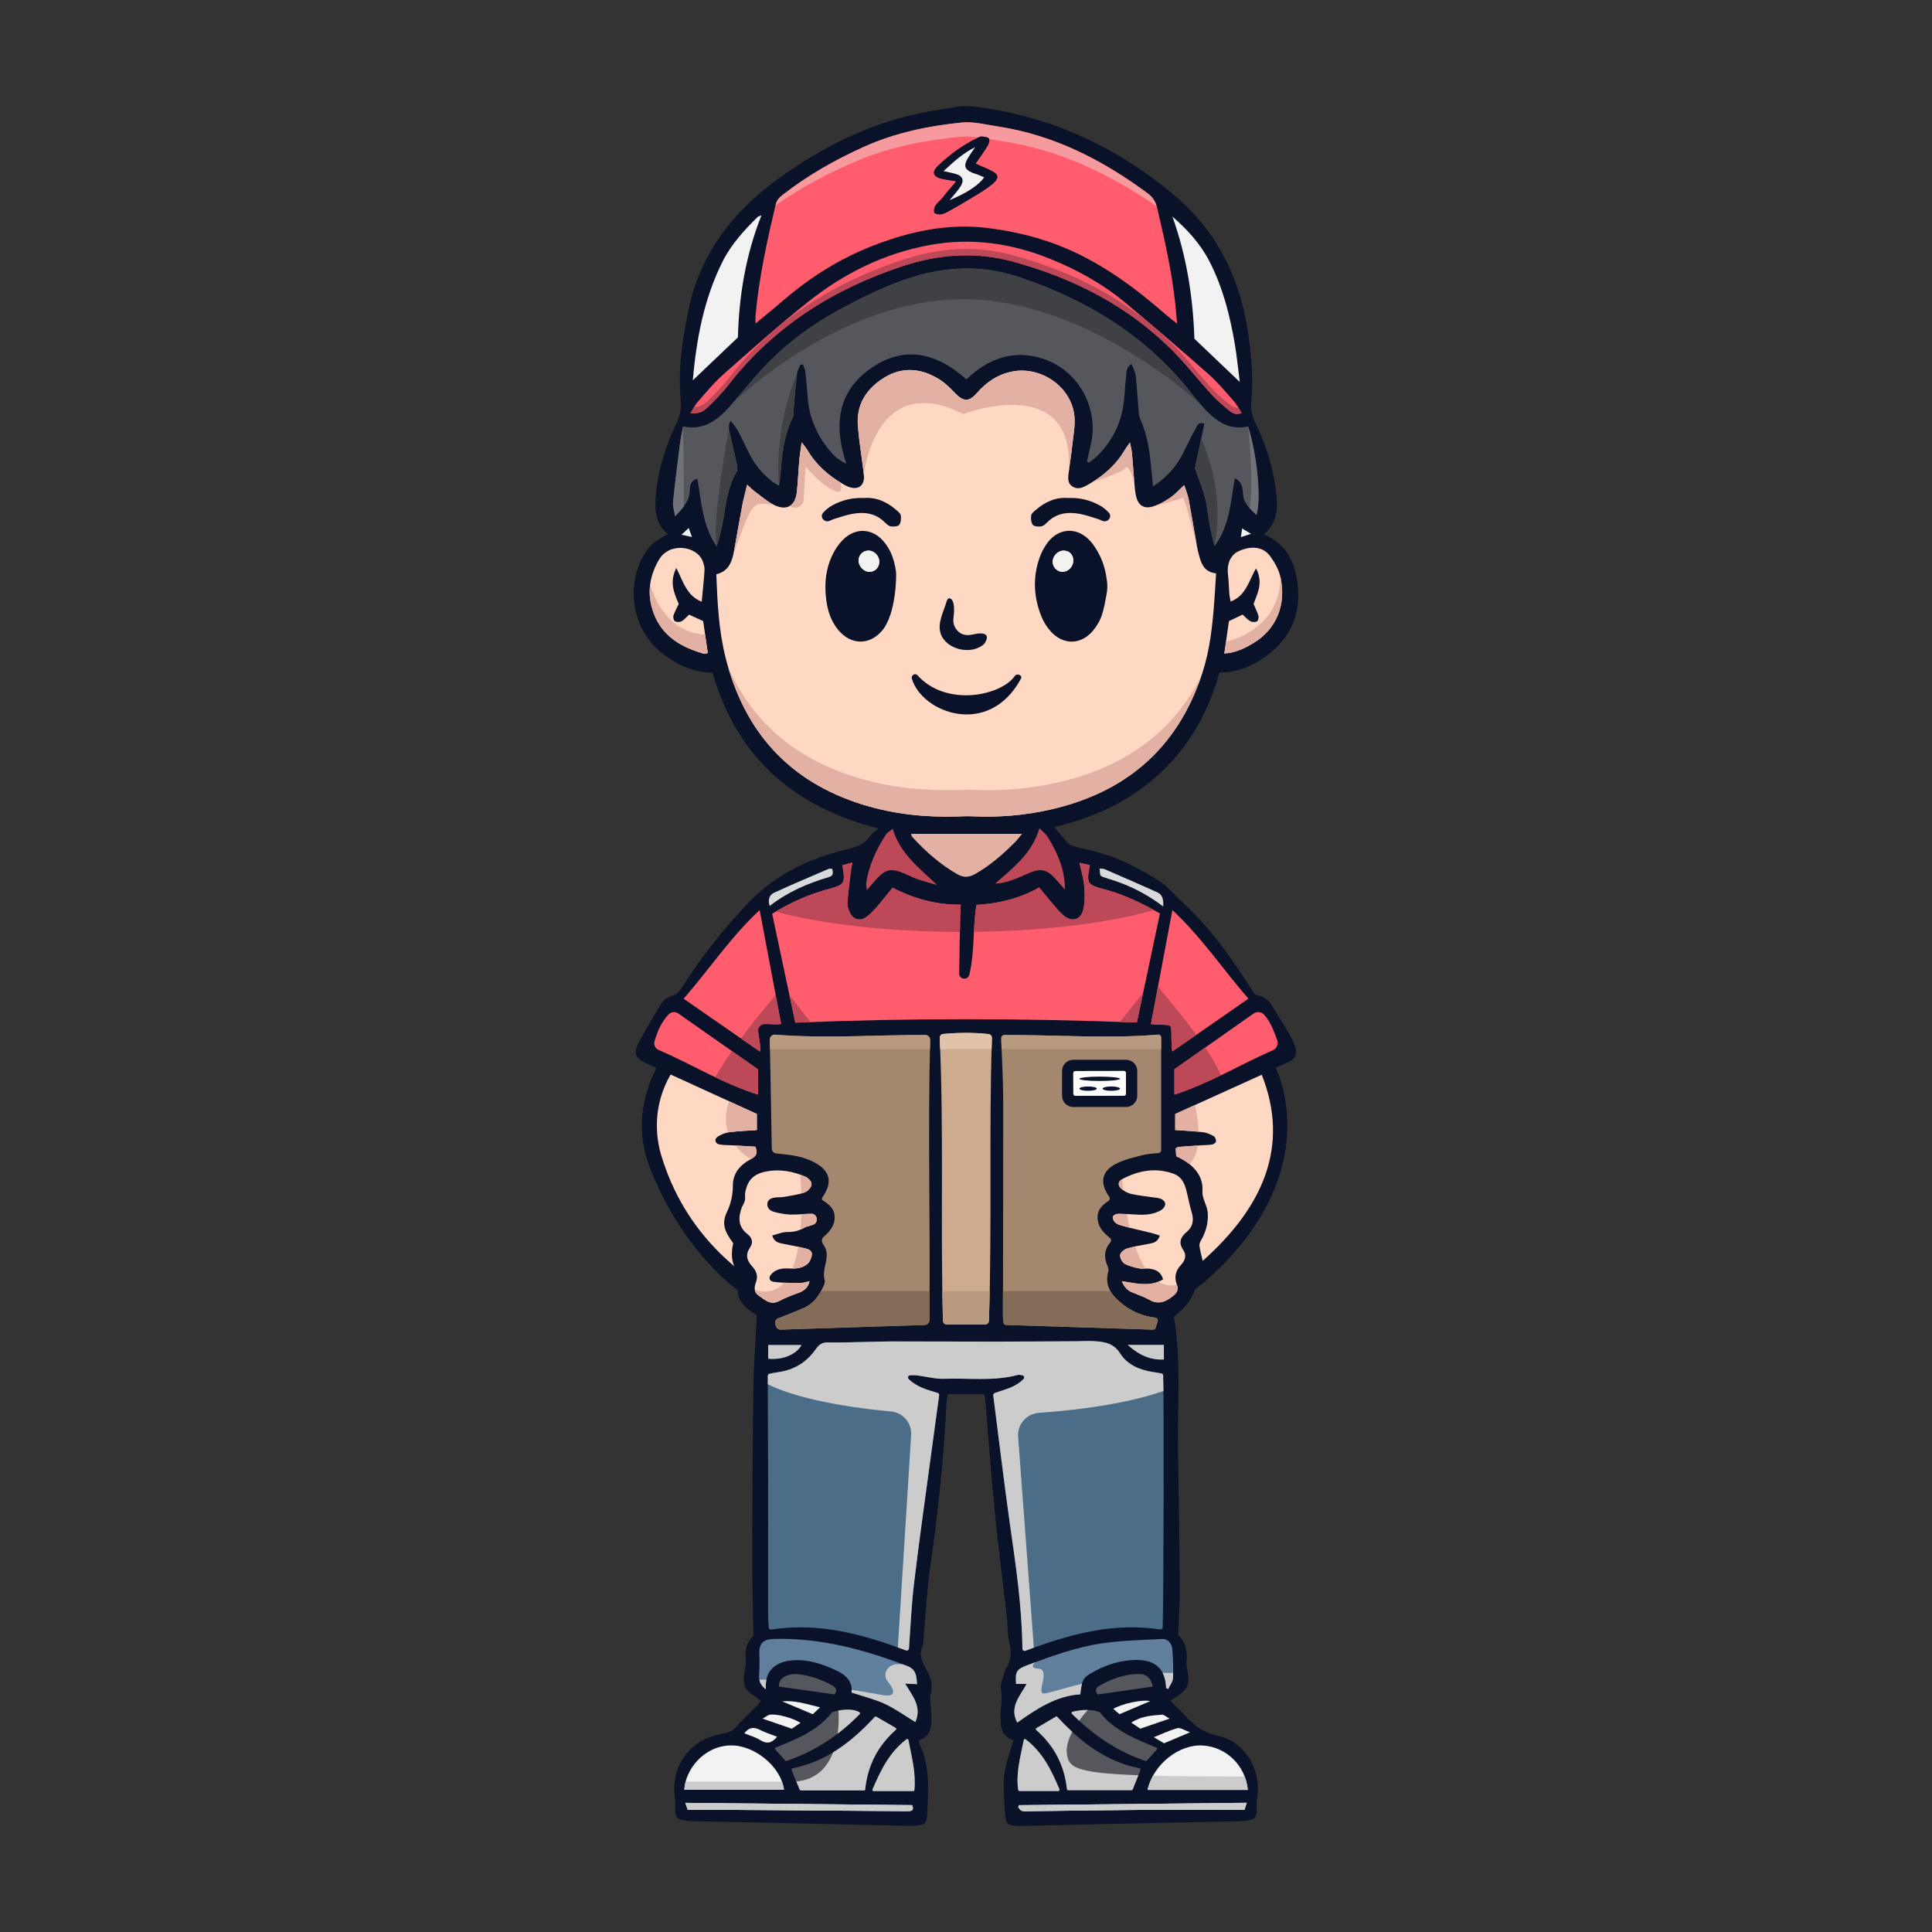 <?xml version="1.0" encoding="UTF-8"?><svg xmlns="http://www.w3.org/2000/svg" viewBox="0 0 1000 1000"><rect x="0" y="0" width="1000" height="1000" fill="#333333" stroke="none"/><g isolation="isolate"><g id="Layer_1"><g><path d="M667.15,534.94c-2.99-4.97-6.01-9.92-8.92-14.68-1.84-3.02-5-5-8.52-5.36h-.04c-.46-.61-.81-1.02-1.09-1.48-10.96-17.42-22.77-34.15-38.22-47.99-3.09-2.77-5.66-6.24-9.04-8.54-5.23-3.55-10.83-6.62-16.49-9.47-8.48-4.26-17.59-6.74-26.83-8.8-1.71-.38-3.7-.87-4.89-2-2.58-2.48-4.72-5.4-7.36-8.51,20.56-4.95,39.01-13.38,54.45-27.64,15.5-14.32,25.31-32.04,30.95-52.29,10.92-.21,20-4.63,27.78-11.44,9.97-8.72,14.05-20.16,12.83-33.24-1.09-11.73-5.5-21.69-17.5-26.94,6.15-5.19,7.16-11.88,6.53-18.97-1.19-13.53-4.98-26.4-10.96-38.53-1.78-3.61-2.51-7.32-2.18-10.95,1.19-12.78,.05-25.39-1.97-37.96-4.5-28.13-16.83-51.82-39.11-70.17-30.05-24.76-64.03-40.24-102.8-44.85-2.68-.32-5.47-.3-8.13,.1-7.18,1.09-14.36,2.24-21.44,3.8-25.76,5.67-48.81,17.38-70.12,32.59-23.98,17.12-41.47,38.88-47.65,68.5-3.27,15.7-5.61,31.4-4.05,47.53,.37,3.85-.44,7.75-2.23,11.5-5.84,12.2-9.86,24.97-10.81,38.56-.49,7.09,.26,13.8,6.3,18.75-6.99,3.92-8.51,5.14-11.03,8.79-11.23,16.26-7.76,40.34,7.78,52.61,7.67,6.06,16.26,10.15,26.44,10.33,12.54,43.7,41.89,69.38,85.7,80.61-1.1,1.46-2.9,2.1-3.69,3.36-2.96,4.73-7.47,6.27-12.56,7.49-19.35,4.64-36.58,12.7-50.81,27.53-12.91,13.48-24.29,27.92-34.27,43.56-1.38,2.17-2.7,3.98-4.72,4.5-2.16,.55-4.18,1.61-5.55,3.37-.38,.48-.72,.97-1.03,1.49-3.99,6.69-8.15,13.31-11.66,20.26-2.47,4.88-1,7.59,4.05,9.88,1.77,.81,3.53,1.63,5.16,2.38,0,.55,.05,.76-.01,.91-.45,.99-.96,1.95-1.4,2.94-7.02,15.89-7.93,31.92-1.6,48.05,15.87,40.48,40.62,59.72,45.34,63.23,.01,6.29,5.28,9.98,9.95,13.05-.63,12.77-1.57,24.88-1.75,37.01-.43,29.04-.59,58.1-.66,87.15-.03,13.77,.42,27.54,.65,41.8-3.41,2.96-4.64,7.3-3.98,12.33,.11,.89,.11,1.83-.05,2.71-2.52,13.9,.41,12.54,7.93,18.6-.66,.81-1.25,1.68-1.98,2.42-3.69,3.76-7.54,7.37-11.08,11.26-1.57,1.73-3.14,2.57-5.46,2.97-3.53,.63-7.16,1.49-10.37,3.05-11.76,5.72-17.69,17.93-15.59,31.15,.22,1.41,.06,2.88,.04,4.33-.05,5.28,.85,6.29,6.15,6.84,1.09,.12,2.17,.23,3.26,.25,10.89,.22,21.77,.4,32.65,.64,26.33,.58,52.66,1.18,78.98,1.75,1.45,.04,2.91-.06,4.35-.21,3.79-.41,4.87-1.22,5.06-4.99,.61-12.51,1.74-25.1-3.86-36.97-.28-.6-.19-1.37-.3-2.23,4.42-1.33,6.1-4.68,6.35-8.71,.2-3.23-.21-6.49-.36-9.74-.07-1.58-.63-3.32-.17-4.72,1.62-4.95,.28-9.21-2.14-13.5-2.11-3.76-3.95-7.66-1.88-12.21,.57-1.25,.41-2.85,.54-4.29,1.13-12.29,1.69-24.67,3.47-36.86,4.12-28.24,7.04-56.56,8.41-85.05,.07-1.38,.47-2.73,.69-3.93h18.99c.24,2.47,.49,4.62,.67,6.78,1.54,18.26,2.84,36.55,4.67,54.79,1.78,17.87,4.12,35.69,6.15,53.54,.56,4.87,.3,9.92,1.53,14.59,.94,3.61,.51,6.69-.58,9.9-.45,1.35-1.6,2.47-1.98,3.82-.89,3.09-2.46,6.41-1.97,9.34,.61,3.69,.28,7.05-.17,10.6-.27,2.13-.05,4.33,.05,6.5,.2,4.33,1.8,7.77,6.6,9.19-5.59,17.6-5.65,18.09-4.5,36.38,.48,7.49,.95,7.94,8.35,8.02,.18,0,.36-.01,.54-.01,18.7-.42,37.4-.85,56.1-1.25,18.51-.4,37.02-.77,55.53-1.17,1.81-.04,3.64-.13,5.43-.41,3.34-.54,4.32-1.68,4.48-5.06,.1-1.98-.26-4.02,.09-5.95,2.7-14.73-5.95-29.79-20.64-32.92-7.02-1.5-11.6-4.94-16.01-9.74-2.54-2.75-5.27-5.34-8.21-8.3,1.31-.87,2.02-1.35,2.74-1.81,6.42-4.04,7.46-6.48,6.09-14.06-.26-1.42-.59-2.9-.44-4.31,.58-5.53-.49-10.46-4.34-13.77,.33-8.64,.93-16.62,.87-24.59-.18-24.15-.64-48.3-.95-72.45-.29-22.66,1.66-45.37-2.09-67.77q8.87-7.08,10.88-14.15c4.16-2.98,49.63-37.68,47.73-87.41-.34-9.02-1.91-19.1-6.04-27.29,2.03-.89,3.85-1.66,5.66-2.48,5.46-2.47,6.18-5.12,3.41-11.24-.62-1.38-1.34-2.72-2.12-4.02ZM352.72,276.76c1.7-1.55,2.57-2.34,3.76-3.42,.54,1.5,.98,2.73,1.64,4.59-1.8-.39-3.05-.66-5.4-1.17Zm289.57,1.25c.25-1.76,.41-2.81,.65-4.45,1.45,.88,2.56,1.54,4.57,2.75-2.19,.71-3.49,1.14-5.22,1.7Z" fill="#091228"/><path d="M629.45,296.77c-.34,5.23-.61,10.26-.99,15.27-.93,12.13-2.23,24.2-5.99,35.87-12.61,39.13-39.54,62.35-79.3,71.24-13.18,2.95-26.54,4-40.03,3.37-2.54-.11-5.08,.01-7.62,.09-16.45,.52-32.66-1.17-48.42-5.98-38.43-11.74-61.88-37.69-71.58-76.37-3.51-13.97-4.18-28.31-4.76-43.03,6.62-1.52,8.23-6.84,9.27-12.5,1.41-7.68,2.69-15.37,4.14-23.03,.64-3.36,1.55-6.66,2.54-10.83,1.73,1.56,2.8,2.69,4.04,3.59,3.35,2.44,6.52,5.33,10.22,7.05,6.39,2.96,10.69,.26,11.46-6.74,.59-5.41,.78-10.87,1.26-16.29,.25-2.88,.73-5.74,1.24-9.56,1.32,1.78,2.23,2.8,2.91,3.95,4.44,7.56,10.75,13.17,18.25,17.53,.94,.55,1.89,1.1,2.9,1.5,5.22,2.06,8.75-.56,8.13-6.16-.66-5.95-1.57-11.87-2.33-17.81-.28-2.15-.41-4.33-.66-6.49-1.31-11.68,4.09-20.1,13.5-25.95,9.57-5.95,19.47-4.88,28.78,1,3.02,1.91,5.61,4.58,8.12,7.17,4.07,4.21,7.04,4.4,10.87,0,5.05-5.8,11-9.91,18.67-11.39,14.66-2.82,30.2,7.78,31.98,22.57,.64,5.3-.57,10.84-1.12,16.25-.43,4.33-1.19,8.62-1.72,12.94-.35,2.88-.99,6.01,2.06,7.89,2.68,1.65,5.29,.41,7.7-.95,7.89-4.42,14.57-10.16,19.21-18.06,.62-1.05,1.39-2.02,2.67-3.88,.48,2.45,.91,3.97,1.05,5.51,.48,5.43,.84,10.86,1.31,16.29,.17,1.99,.36,3.99,.8,5.93,1.04,4.57,3.84,6.7,8.34,5.5,3.23-.85,6.32-2.64,9.14-4.51,2.53-1.68,4.6-4.04,7.47-6.65,.85,2.68,1.82,4.93,2.27,7.28,1.54,8.2,2.89,16.44,4.36,24.65,.32,1.78,.8,3.54,1.28,5.29,1.16,4.23,3.03,7.85,8.58,8.45Z" fill="#ffd8c3"/><path d="M545.48,405.44c-13.77,2.95-27.72,4-41.81,3.37-2.65-.11-5.31,.01-7.96,.09-17.18,.52-34.11-1.17-50.57-5.98-33.16-9.7-55.64-29.11-68.16-57.38,10.47,35.76,33.48,59.88,70.13,71.08,15.76,4.81,31.97,6.5,48.42,5.98,2.54-.08,5.08-.2,7.62-.09,13.49,.63,26.85-.42,40.03-3.37,39.12-8.75,65.81-31.38,78.67-69.37-14.91,29.8-40.69,48.03-76.37,55.67Z" fill="#e3b1a3"/><path d="M600.48,843.42c-24.29-3.78-46.9,2.49-69.76,11.02-.74,.28-1.52-.26-1.53-1.05-.22-22.27-3.52-43.7-6.55-65.17-3.08-21.81-5.68-43.68-8.53-65.93-.07-.51,.21-1.01,.69-1.2,4.68-1.86,10.39-2.7,14.96-7.31,.65-.65,.31-1.77-.59-1.94-1.02-.19-1.82-.33-2.53-.14-12.52,3.33-25.31,1.49-37.96,1.95-4.64,.17-9.33-1.2-14.01-1.75-1.07-.13-2.17-.1-3.58-.07-1.01,.02-1.5,1.25-.78,1.95,4.59,4.45,10,5.59,15,7.18,.53,.17,.85,.7,.78,1.24-1.46,10.7-2.91,21.13-4.31,31.56-2.94,21.94-6.08,43.86-8.7,65.84-1.31,10.99-1.78,22.08-2.62,33.63-.05,.75-.82,1.25-1.53,.99-22.16-8.18-44.89-14.66-69.72-10.76-.66,.1-1.27-.37-1.31-1.04-.16-2.53-.36-4.65-.36-6.77,0-21.97,.06-43.94,.04-65.91-.01-16.88-.12-33.77-.18-50.65,0-2.24,0-4.48,0-6.96,0-.55,.39-1.02,.93-1.13,1.65-.32,3.13-.62,4.63-.83,7.98-1.12,14.36-4.99,19-11.51,1.7-2.38,3.27-3.94,6.49-3.87,6.69,.15,13.39-.13,20.08-.25,4.35-.08,8.69-.25,13.04-.25,17.95,.01,35.91,.11,53.86,.1,13.96,0,27.92-.13,41.88-.2,2.91-.02,5.82-.23,8.71-.05,5.36,.34,10.23,.81,13.78,6.4,3.69,5.82,10.14,8.59,17.08,9.59,1.45,.21,2.88,.49,4.24,.74,.52,.1,.91,.53,.93,1.06,.45,11.3,.28,116.84-.26,130.38-.03,.68-.64,1.18-1.31,1.07Z" fill="#4b6d88"/><path d="M562.6,238.83c.6-2.6,1.15-5.2,1.8-7.79,4.85-19.23-5.89-39.25-24.49-45.32-12.95-4.23-24.69-1.49-35.29,6.79-1.42,1.11-2.73,2.37-4.43,3.86-15.01-13.51-31.81-17.97-49.31-5.83-17.26,11.97-19.61,29.36-12.8,49.45-4.37-1.94-6.59-4.29-8.64-6.75-6.68-8.04-10.66-17.21-11.4-27.72-.31-4.34-.69-8.69-1.18-13.01-.14-1.28-.77-2.5-1.18-3.74-.45-.04-.9-.07-1.35-.11-.61,1.55-1.59,3.06-1.78,4.65-.72,6.11-1.19,12.25-1.74,18.38-.13,1.42,.19,3.05-.41,4.23-4.85,9.68-5.63,20.18-6.55,30.68-.12,1.39-.38,2.77-.67,4.77-1.63-1-2.89-1.59-3.93-2.44-4.98-4.08-8.98-8.96-11.77-14.79-1.8-3.76-3.59-7.54-5.57-11.21-.89-1.65-2.2-3.07-3.67-5.07-1.66,2.47-.83,4.3-.52,5.87,1.08,5.51,2.47,10.95,3.62,16.45,.27,1.3,.55,3.02-.05,4.02-4.55,7.55-5.44,16.06-6.88,24.46-.81,4.75-1.9,9.46-3.45,14.17-7.33-10.56-7.9-22.82-9.98-34.95-3.51,.66-3.88,3.64-3.95,6.07-.17,5.44-3.38,8.88-7.61,13.31-.47-3.09-1.27-5.31-1.05-7.43,1.07-10.27,2.37-20.52,3.67-30.77,.34-2.67,.97-5.29,1.54-8.38,11.57,2.45,18.77-4.08,25.39-11.73,4.63-5.35,9.11-10.84,13.83-16.11,11.87-13.25,25.8-23.91,41.41-32.39,12.45-6.76,25.13-13.05,38.73-17.21,18.02-5.51,36.24-5.89,54.11,.05,36.06,12,67.41,31.2,90.88,61.84,1.1,1.44,2.3,2.81,3.49,4.18,6.55,7.47,13.65,13.83,24.59,11.4,4.73,15.14,6.9,37.46,4.33,45.84-3.17-3.15-6.44-5.62-6.9-10.42-.3-3.07-.26-6.6-4.3-8.65-2.17,12.2-2.57,24.62-10.55,35.25-.81-3.57-1.72-7.11-2.39-10.71-.9-4.81-1.28-9.75-2.51-14.47-1.31-5.04-3.35-9.89-5.21-15.23,1.54-7.22,3.24-15.14,4.93-23.06-2.94-.93-3.65,.86-4.34,2.14-2.09,3.82-4.07,7.7-5.92,11.64-2.75,5.84-6.49,10.91-11.41,15.08-1.33,1.13-2.82,2.08-4.94,3.63-.44-4.44-.81-7.99-1.15-11.55-.75-7.98-2.1-15.8-5.44-23.21-.78-1.72-.81-3.81-.98-5.75-.5-5.59-.76-11.21-1.4-16.79-.23-1.98-1.29-3.87-2.09-6.13-3.09,1.98-2.62,4.58-2.89,6.76-.57,4.68-.68,9.42-1.31,14.09-1.43,10.63-6.23,19.62-13.86,27.1-1.23,1.2-2.71,2.14-4.07,3.2-.33-.22-.66-.44-.99-.66Z" fill="#55575c"/><path d="M600.38,472.84c-4.01,18.94-7.92,37.37-11.95,56.42-58.76-2.24-117.65-2.37-176.79,.07-4-18.83-7.95-37.4-11.97-56.34,8.45-5.33,17.61-9.49,27.39-12.33,.35-.1,.71-.15,1.06-.25,9.29-2.59,9.55-2.99,7.87-12.59,1.51-.39,3.04-.79,5.21-1.36-.31,1.73-.6,3.02-.76,4.34-.66,5.37-1.42,10.74-1.83,16.13-.13,1.72,.46,3.63,1.18,5.24,1.66,3.73,5.14,4.85,8.5,2.54,2.2-1.51,4.03-3.62,5.82-5.65,2.63-2.98,5.06-6.13,7.9-9.6,11,5.73,22.58,8.9,35.28,8.81-.1,1.79-.22,3.17-.25,4.54-.22,10.33-.46,20.67-.58,31.01,0,.02,0,.05,0,.07-.03,3.11,4.48,3.69,5.23,.67,2.92-11.83,1.7-24.07,3.74-36.18,11.4-.66,22.22-3.28,32.45-9.01,2.52,3.05,4.76,5.86,7.11,8.58,1.77,2.06,3.49,4.23,5.56,5.95,4.38,3.63,9.06,2.2,10.24-3.41,.8-3.82,.76-7.92,.42-11.84-.34-3.89-1.54-7.71-2.48-12.07,2.08,.47,3.74,.85,5.39,1.22-1.82,9.54-1.55,10.08,7.78,12.58,10.07,2.7,19.33,7.15,28.49,12.46Z" fill="#ff5c6d"/><path d="M609.26,167.55c-2.59-2.08-4.15-3.24-5.6-4.51-15.64-13.68-32.15-25.99-51.41-34.28-12.95-5.57-26.36-8.85-40.33-10.66-20.77-2.68-40.38,1.5-59.5,8.85-17.08,6.56-32.46,16.12-46.37,28.02-4.67,3.99-9.42,7.87-15,12.51,0-2.04-.09-3.16,.01-4.26,1.79-19.39,5.89-38.35,10.42-57.24,.57-2.38,1.91-3.78,3.64-5.13,13.1-10.2,27.4-18.31,42.56-25.07,15.95-7.12,32.8-10.59,49.96-12.34,6.15-.63,12.59,1.07,18.84,2.02,29.07,4.43,54.34,17.42,77.69,34.72,2.81,2.08,4.13,4.64,4.92,8.03,3.75,16.08,7.41,32.17,9.19,48.62,.34,3.15,.58,6.31,.98,10.71Zm-104.35-82.83c2.31-3.36,4.45-6.23,6.29-9.29,.64-1.06,1.19-3.08,.65-3.72-.71-.85-2.51-.91-3.87-1.05-.64-.07-1.36,.43-2.01,.74-7.75,3.73-14.59,8.78-20.73,14.74-3.05,2.96-2.11,5.41,2.18,6.38,2.21,.5,4.46,.79,7.6,1.33-2.58,3.07-4.78,5.41-6.65,7.98-1.88,2.59-5.63,4.25-4.76,8.39,2.82,1.57,5.22,.31,7.37-.87,5.39-2.96,10.67-6.14,15.92-9.36,2.46-1.51,4.88-3.16,7.08-5.03,3.21-2.75,2.94-4.69-.77-6.53-2.54-1.27-5.19-2.32-8.3-3.7Z" fill="#ff5c6d"/><path d="M444,83.13c16.96-7.12,34.87-10.59,53.12-12.34,3.07-.29,6.22-.07,9.37,.35,.5-.26,1.02-.52,1.49-.48,1.36,.14,3.16,.2,3.87,1.05,.06,.07,.1,.17,.14,.27,1.73,.29,3.45,.59,5.17,.83,30.48,4.37,57.02,17.07,81.55,34-.82-2.71-2.13-4.84-4.54-6.63-23.35-17.3-48.61-30.29-77.69-34.72-6.26-.95-12.69-2.65-18.84-2.02-17.16,1.75-34.01,5.22-49.96,12.34-15.16,6.76-29.45,14.88-42.56,25.07-1.73,1.35-3.07,2.74-3.64,5.13-.03,.11-.05,.23-.08,.34,13.21-9.32,27.49-16.87,42.6-23.21Z" fill="#f69a9e"/><path d="M401.21,535.53c26.4,2.1,52.18,.09,77.71,.16,1.43,0,2.57,1.19,2.53,2.62-1.24,47.69,.11,94.92-.36,142.14,0,.9,0,1.8,0,2.79,0,1.38-1.09,2.51-2.47,2.56-24.97,.81-49.59,1.61-74.48,2.42-1.11,.04-2.12-.66-2.49-1.71-.11-.32-.22-.64-.33-.95-.45-1.29,.2-2.71,1.47-3.21,4.67-1.84,9.15-3.52,13.49-5.48,4.3-1.94,7.18-5.49,9.21-9.68,.7-1.44,1.75-3.3,1.37-4.59-1.59-5.31,2.08-10.25,.77-15.38-.32-1.27-1.06-2.43-1.85-3.7-.65-1.05-.46-2.41,.45-3.24,2.62-2.38,5.31-5,5.75-9.11,.56-5.16-2.82-7.88-6.57-10.12,.08-.58,.01-.99,.19-1.23,5.56-7.78,4.21-13.79-4.18-18.23-5.07-2.68-10.61-3.65-16.23-4.22-1.1-.11-2.21-.22-3.39-.33-1.29-.12-2.29-1.19-2.32-2.49-.34-18.8-.68-37.43-1.02-56.45-.03-1.51,1.25-2.7,2.76-2.58Z" fill="#a3876f"/><path d="M573.92,619.15c.09,.12,.17,.25,.26,.39,.44,.7,.24,1.63-.46,2.08-3.46,2.24-6.17,4.99-5.53,9.85,.56,4.22,3.31,6.81,6.38,9.37,.65,.54,.72,1.5,.17,2.14-3.16,3.72-3.51,7.82-1.45,12.36,.35,.77,.63,1.81,.41,2.57-2.34,8.1,2.29,13.25,7.88,17.53,4.65,3.57,10.05,5.79,16.41,6.56,.93,.11,1.52,1.06,1.24,1.95-.36,1.13-.69,2.2-1.02,3.23-.2,.64-.81,1.07-1.49,1.05-25.37-.81-50.45-1.63-75.92-2.44-.76-.02-1.38-.61-1.45-1.36-.12-1.18-.24-2.32-.23-3.46,.05-37.22,.19-74.45,.14-111.68-.02-9.97-.64-19.95-.97-29.92-.03-.67-.02-1.35-.02-2.15s.68-1.5,1.51-1.51c26.69-.12,53.19,2,79.61-.19,.88-.07,1.63,.61,1.63,1.49v58.31c0,.78-.59,1.42-1.37,1.5-3.05,.3-5.71,.42-8.23,1.07-4.7,1.22-9.6,2.3-13.85,4.51-7.4,3.84-8.4,9.74-3.64,16.74Z" fill="#a3876f"/><path d="M488.17,535.18c7.79-.73,15.66-.8,23.5,.04,1.03,.11,1.79,1.01,1.76,2.04-1.64,48.89,.1,97.51-1.56,146.38-.04,1.07-.92,1.92-1.99,1.92h-19.82c-1.08,0-1.96-.86-1.99-1.93-1.36-48.67,.54-97.26-1.68-146.39-.05-1.05,.73-1.97,1.78-2.07Z" fill="#ceab8f"/><path d="M622.36,616.57c.65-7.37-4.17-13.95-13.54-18.09-.08-1.28-.17-2.68-.26-4.1,.66-.34,1.11-.74,1.59-.78,3.97-.31,7.94-.56,11.92-.83,1.81-.12,3.64-.08,5.41-.4,.74-.13,1.87-.96,1.91-1.53,.05-.91-.4-2.33-1.1-2.72-1.7-.96-3.61-1.83-5.52-2.07-4.64-.57-9.33-.77-14.48-1.15v-8.31c16.02-7.26,28.53-12.93,44.79-20.31,14.73,37.13,.49,68.72-30.57,96.35-.61-2.68-1.3-5.17-1.67-7.71-.14-.93,.31-2.08,.82-2.93,3.05-5.11,4.2-11.43,3.19-15.96-.67-2.99-2.74-6.41-2.47-9.46Z" fill="#ffd8c3"/><path d="M347.09,556.16c16.71,7.57,28.48,13.08,44.66,20.41v8.37c-4.97,.35-9.64,.49-14.25,1.09-2.08,.27-4.21,1.16-6,2.29-1.94,1.23-1.48,3.5,.74,4,1.92,.43,3.96,.34,5.95,.46,4.31,.26,8.62,.5,12.75,.74,1.49,3.46,.41,5.01-2.33,6.48-6.28,3.36-9.28,7.82-9.28,13.67,0,4.66-.99,9.3-3,13.51-2.8,5.88-1.69,9.69,3.17,16.3-.6,2.81-1.38,7.51,.55,11.98-1.82-1.58-5.93-5.34-7.3-6.7-14.49-14.32-24.65-31.32-30.5-50.77-2.97-9.88-4.41-25.75,4.84-41.81Z" fill="#ffd8c3"/><path d="M357.41,213.96c1.28-2.1,2.14-4.11,3.5-5.66,4.31-4.9,8.44-10.05,13.31-14.35,14.41-12.74,28.79-25.57,43.83-37.54,18.54-14.75,39.3-25.18,62.91-29.54,21.59-3.99,42.28-1.04,62.38,7.01,14.22,5.7,27.55,13.15,39.35,22.98,14.5,12.09,28.8,24.41,42.95,36.9,4.73,4.18,8.8,9.14,13.01,13.89,1.53,1.72,2.57,3.88,4.01,6.12-2.72,1.25-4.73,.07-6.24-1.14-3.38-2.7-6.68-5.57-9.6-8.76-6.24-6.83-11.93-14.18-18.36-20.82-23.38-24.12-52.22-38.94-84.24-47.68-18.82-5.13-37.8-3.9-56.35,2.15-36.23,11.83-67.28,31.33-90.92,61.78-3.21,4.13-6.91,7.94-10.72,11.54-3.03,2.87-4.4,3.05-8.84,3.11Z" fill="#ff5c6d"/><path d="M636.42,209.35c-3.38-2.7-6.68-5.57-9.6-8.76-6.24-6.83-11.93-14.18-18.36-20.82-23.38-24.12-52.22-38.94-84.24-47.68-18.82-5.13-37.8-3.9-56.34,2.15-36.23,11.83-67.28,31.33-90.92,61.78-3.21,4.13-6.91,7.94-10.72,11.54-2.55,2.41-3.93,2.92-6.93,3.06-.61,1.05-1.19,2.17-1.9,3.34,4.43-.06,5.8-.25,8.84-3.11,3.81-3.6,7.51-7.4,10.72-11.54,23.64-30.44,54.68-49.95,90.92-61.78,18.54-6.05,37.53-7.29,56.34-2.15,32.02,8.74,60.87,23.55,84.24,47.68,6.43,6.64,12.12,13.99,18.36,20.82,2.91,3.19,6.22,6.06,9.6,8.76,1.52,1.22,3.52,2.39,6.24,1.14-.62-.96-1.16-1.89-1.7-2.79-1.88,.23-3.36-.69-4.54-1.64Z" fill="#bd4857"/><path d="M392.39,533.74c.36,3.46,1.47,7.32,.97,10.58-13.29-9.21-26.16-18.13-39.52-27.39,13.08-14.93,24.25-31.84,39.36-45.88,3.76,19.95,7.4,39.27,11.11,58.94-2.06,.45-5.55,.03-8.61,.03-2,0-3.52,1.74-3.32,3.72Z" fill="#ff5c6d"/><path d="M606.84,471.04c15.17,14.19,26.32,30.92,39.33,45.88-13.37,9.28-26.23,18.21-39.41,27.35-.67-3.99-.24-8.49-.61-12.18-.08-.78-.67-1.4-1.45-1.49-2.91-.33-6.24-.01-8.98-.58,3.68-19.54,7.33-38.93,11.11-58.99Z" fill="#ff5c6d"/><path d="M419,663.15c-.76,3.58-3,5.07-5.82,6.09-3.35,1.21-6.7,2.48-9.85,4.15-4.57,2.43-7.4-.59-10.54-2.72-2.83-1.92-2.41-4.55-1.42-7.29,1.12-3.11-.01-5.72-2.1-7.98-2.8-3.04-3.52-6.11-1.01-9.77,1.69-2.46,1.03-5-1.26-6.77-5.09-3.93-4.98-8.72-2.96-14.14,2.6-4.38,1.25-4.84,1.66-7.31,1.1-6.5,4.37-9.81,10.95-11.07,7.04-1.35,13.75-.06,20.18,2.68,.91,.39,1.68,1.11,2.42,1.91,1.01,1.08,1.05,2.73,.12,3.88-.83,1.02-1.68,1.96-2.74,2.34-3.54,1.27-7.37,1.73-11.1,2.41-1.42,.26-2.91,.06-4.34,.28-1.83,.28-3.72,.85-3.99,3.04-.29,2.39,1.38,3.81,3.36,4.35,2.77,.76,5.66,1.32,8.52,1.43,3.61,.13,7.23-.41,10.85-.42,.01,0,.03,0,.04,0,3.09,.01,3.88,4.41,1.03,5.62-1.57,.67-3.34,.86-4.45,1.49-2.51,1.42-5.25,2.36-8.13,2.3-3.28-.06-5.64,.93-8.74,1.88,1.09,3.39,3.38,3.81,5.71,4.26,3.74,.72,7.48,1.42,11.18,2.32,1.74,.42,3.89,1.13,3.66,3.35-.17,1.64-1.02,3.57-2.22,4.66-2.71,2.44-6.26,2.62-9.77,2.45-3.17-.15-6.18,.21-8.62,2.51-1.98,1.86-1.78,4,.86,4.38,4.59,.67,9.31,.54,13.98,.58,1.38,.01,2.76-.52,4.52-.88Z" fill="#ffd8c3"/><path d="M580.64,663.12c7.42,1.14,14.52,3.19,21.38-.94-1.13-3.92-3.83-5.1-7-5.5-1.79-.22-3.68,.21-5.42-.16-2.61-.55-5.34-1.17-7.58-2.49-1.27-.75-2.45-3.1-2.23-4.52,.2-1.29,2.15-2.86,3.63-3.31,3.62-1.11,7.41-1.67,11.15-2.4,2.31-.45,4.67-.77,5.76-4.27-1.6-.5-3-1.01-4.44-1.37-5.09-1.26-10.23-2.34-15.28-3.77-2.19-.62-4.56-1.56-4.67-4.64,1.41-1.97,3.38-1.42,5.37-1.41,5.58,.02,11.23,1.27,16.72-.65,1.33-.47,2.76-1.04,3.78-1.97,2.02-1.83,1.65-4.08-.89-5.17-1.44-.62-3.15-.64-4.74-.88-3.57-.55-7.19-.9-10.71-1.69-1.7-.38-3.4-1.34-4.79-2.43-2.23-1.76-2.22-3.98,.22-5.27,8.49-4.48,17.41-6.13,26.72-2.68,3.76,1.39,5.42,4.67,6.37,8.3,1,3.81,1.64,7.73,2.8,11.49,1.27,4.09,.71,7.53-2.62,10.31-3.25,2.71-4.27,5.57-1.66,9.42,1.76,2.59,.92,5.3-1.12,7.46-2.92,3.09-3.78,6.5-2.2,10.48,.97,2.44-.1,4.17-1.95,5.67-3.73,3.04-7.54,4.78-12.34,2.05-2.82-1.6-5.97-2.62-8.97-3.89-2.45-1.04-4.11-2.8-5.29-5.77Z" fill="#ffd8c3"/><path d="M474.65,871.72c-2.07-.09-3.61-.16-6.17-.28,3.86,6.43,8.76,11.92,5.31,19.9-5.3-3.22-10.27-6.84-15.74-9.38-5.34-2.49-11.2-3.88-17.28-5.91,.69-6.3-3.6-9.59-9.08-11.98-5.84-2.56-11.84-4.66-18.28-4.78-2.84-.05-5.86,.22-8.52,1.14-6.24,2.16-8.93,6.97-8.5,13.89-2.93-2.06-3.67-4.52-3.48-7.58,.21-3.4,.26-6.83,.13-10.24-.24-5.97,1.91-8.06,7.78-8.2,24.01-.59,46.59,5.5,68.74,14.02,4.69,1.8,4.78,5.22,5.09,9.4Z" fill="#607f9d"/><path d="M603.59,873.79c-.34-9.64-5.24-14.54-14.98-14.59-8.73-.05-16.78,2.66-24.23,7.04-3.82,2.25-4.52,3.98-5.24,10.73-12.39,.75-22.51,7.44-32.63,14.64-4.26-8.2,1.48-13.64,4.83-20.03h-5.43c-.5-6.34,.24-7.57,5.72-9.64,12.72-4.8,25.56-9.44,39.03-11.39,10.18-1.47,20.56-1.65,30.86-2.21,2.96-.16,5.06,2.12,5.3,5.63,.33,4.85,.57,9.74,.32,14.59-.1,1.91-1.61,3.76-2.48,5.63-.36-.13-.71-.27-1.07-.4Z" fill="#607f9d"/><path d="M394.13,111.47c-8.26,20.78-11.62,41.92-12.19,63.16-8.01,7.62-15.97,15.19-23.35,22.22,1.8-20.5,5.52-41.78,15.46-61.56,4.47-8.89,11.1-16.1,18.11-23,.31-.31,.86-.38,1.98-.83Z" fill="#f2f2f2"/><path d="M641.69,197.69c-8.08-7.69-15.9-15.15-23.47-22.36-.73-21.69-4.04-42.76-11.39-63.26,7.81,6.81,14.59,14.23,19.27,23.38,6.92,13.55,10.6,28.1,13.1,42.99,1.08,6.41,1.68,12.9,2.49,19.25Z" fill="#f2f2f2"/><path d="M338.8,538.8c1.89-6.2,3.9-10.08,7.23-13.71,1.3-1.42,3.47-1.63,5.05-.52,13.74,9.63,27.6,19.34,41.31,28.95v13.06c-18.44-5.76-34.36-15.8-51.43-23.08-1.81-.77-2.74-2.81-2.16-4.7Z" fill="#ff5c6d"/><path d="M654.3,525.21c3.49,3.85,4.98,8.5,6.75,13.05,.81,2.08-.15,4.44-2.2,5.34-17.13,7.5-32.9,17.13-50.99,22.99v-13.15c13.3-9.36,27.02-19,40.96-28.81,1.72-1.21,4.08-.97,5.49,.58Z" fill="#ff5c6d"/><path d="M363.22,311.47c-7.87-3.17-9.58-10.43-13.16-17.5-3.75,7.42-1.08,13.13,1.26,18.63-1.01,2.16-2.11,4.06-2.76,6.1-.26,.84,.17,2.52,.79,2.86,.91,.49,2.51,.5,3.43,0,1.39-.75,2.45-2.11,3.88-3.43,2.34,1.07,4.77,2.17,7.29,3.32,.79,5.47,1.57,10.83,2.39,16.49-.61,.16-1.33,.61-1.88,.46-11.62-3.3-21.54-8.83-26.09-20.9-3.62-9.61-2.49-18.78,2.64-27.69,5.44-9.45,19.71-7.29,22.72,.69,.55,1.45,1.02,3.09,.93,4.6-.32,5.24-.9,10.47-1.45,16.36Z" fill="#ffd8c3"/><path d="M633.71,338.24c.8-5.59,1.58-11.09,2.38-16.73,2.31-1.11,4.58-2.21,7.08-3.41,1.27,1.13,2.46,2.55,3.97,3.42,.92,.53,2.51,.58,3.45,.12,.61-.3,1.02-2.01,.78-2.87-.58-2.06-1.61-3.99-2.53-6.16,2.06-5.54,5.14-11.26,1.26-18.44-3.79,6.73-5.28,14.2-13.12,17.2-.25-1.4-.56-2.55-.65-3.72-.28-3.43-.32-6.89-.73-10.31-.67-5.61,1.38-10.21,5.67-12.12,6.63-2.95,12.65-2.21,16.25,2.77,2.29,3.17,4.38,6.87,5.22,10.63,3.23,14.45-2.17,27.13-14.01,34.26-5.68,3.42-10.01,5.03-15.01,5.36Z" fill="#ffd8c3"/><path d="M585.7,926.61h-32.85c-.31,0-.57-.24-.61-.55-1.34-11.99-6.22-22.15-15.9-30.61-.32-.28-.27-.78,.09-1,3.58-2.11,6.82-4.02,10.04-5.92,.25-.15,.57-.1,.76,.11,12.02,13.02,25.17,23.2,42.64,26.63,.38,.07,.6,.47,.45,.83-1.34,3.33-2.58,6.41-4.06,10.1-.09,.23-.32,.39-.58,.39Z" fill="#55575c"/><path d="M453.54,888.54c3.25,1.88,6.46,3.74,10.05,5.81,.36,.21,.41,.72,.1,1-9.55,8.42-14.62,18.67-15.87,30.81-.03,.31-.29,.55-.61,.55h-32.71c-.25,0-.47-.15-.57-.38-1.44-3.44-2.81-6.73-4.25-10.18-.15-.36,.07-.76,.45-.84,17.53-3.54,30.71-13.69,42.65-26.66,.19-.21,.51-.26,.76-.12Z" fill="#55575c"/><path d="M405.78,926.36h-51.59c.59-10.5,10.02-22.53,23.78-22.93,12.34-.36,26.24,10.8,27.81,22.93Z" fill="#f2f2f2"/><path d="M593.97,926.44c3.03-13.38,16.45-23.79,28.72-22.97,12.26,.82,22.03,10.56,23.17,22.97h-51.88Z" fill="#f2f2f2"/><path d="M471.55,431.6h57.47c-1.36,1.62-2.38,3.04-3.6,4.26-6.29,6.31-12.93,12.17-20.78,16.57-3.19,1.79-5.93,1.9-9.14,.06-8.93-5.11-16.49-11.81-23.37-19.35-.31-.34-.35-.92-.58-1.54Z" fill="#e3b1a3"/><path d="M515.06,457.37c9.17-8.13,19.02-15.36,22.96-28.69,1.87,1.95,3.43,3.1,4.36,4.62,4.99,8.22,8.9,16.86,8.83,27.19-1.61-1.83-3.18-3.69-4.82-5.48-4.67-5.08-7.58-5.76-13.95-3.04-5.61,2.4-11.08,5.2-17.38,5.39Z" fill="#bd4857"/><path d="M485.07,458.1c-3.24-.94-6.51-1.76-9.7-2.85-2.39-.82-4.66-1.97-6.99-2.98-7.22-3.13-10.09-2.51-15.28,3.34-1.32,1.49-2.57,3.04-4.34,5.14-.21-1.47-.55-2.4-.44-3.27,1.23-9.34,5.17-17.63,10.17-25.46,.69-1.08,2-1.75,3.56-3.05,3.98,13.2,14.07,20.48,23.01,29.14Z" fill="#bd4857"/><path d="M406.47,911.3c-1.74-1.93-3.39-3.77-5.18-5.75-.29-.32-.18-.83,.22-.99,10.94-4.55,21.73-8.68,29.17-18.28,.16-.21,9.36-2.98,14.17-.02,.34,.21,.42,.69,.13,.98-10.77,11.02-23.16,19.21-37.84,24.24-.24,.08-.5,.01-.67-.18Z" fill="#55575c"/><path d="M554.83,887.05c-.34-.34-.17-.93,.29-1.04,3.55-.89,9.03-1.59,13.68,.05,.18,.06,.38,.09,.5,.24,7.45,9.48,18.21,13.69,29.26,18.27,.39,.16,.5,.67,.22,.99-1.82,2.02-3.48,3.85-5.21,5.77-.17,.19-.43,.26-.67,.17-14.6-5.05-26.91-13.2-38.06-24.45Z" fill="#55575c"/><path d="M645.32,933.12c-.4,1.22-.87,2.68-1.18,3.63-17.34,0-34.17-.09-51,.02-19.95,.14-39.9,.47-59.85,.7-1.45,.02-2.94,.16-4.33-.15-.74-.17-1.29-1.19-1.92-1.82,.12-.38,.23-.76,.35-1.14,39.22-.41,78.43-.83,117.93-1.24Z" fill="#f2f2f2"/><path d="M645.32,933.12c-.4,1.22-.87,2.68-1.18,3.63-17.34,0-34.17-.09-51,.02-19.95,.14-39.9,.47-59.85,.7-1.45,.02-2.94,.16-4.33-.15-.74-.17-1.29-1.19-1.92-1.82,.12-.38,.23-.76,.35-1.14,39.22-.41,78.43-.83,117.93-1.24Z" fill="#ccc"/><path d="M355.97,936.75c-.3-.84-.81-2.28-1.28-3.6,39.46,.4,78.54,.79,117.4,1.18,.95,2.12,.24,2.99-1.32,3.08-1.99,.12-3.99,.04-5.98,.02-30.3-.23-60.59-.46-90.89-.68-5.77-.04-11.55,0-17.92,0Z" fill="#f2f2f2"/><path d="M355.97,936.75c-.3-.84-.81-2.28-1.28-3.6,39.46,.4,78.54,.79,117.4,1.18,.95,2.12,.24,2.99-1.32,3.08-1.99,.12-3.99,.04-5.98,.02-30.3-.23-60.59-.46-90.89-.68-5.77-.04-11.55,0-17.92,0Z" fill="#ccc"/><path d="M470.21,900.6c1.69,8.92,3.97,17.12,3.07,25.91-.03,.32-.3,.56-.62,.56h-20.49c-.44,0-.74-.46-.57-.86,4.32-10.03,8.65-19.15,17.62-25.99,.36-.28,.9-.06,.98,.39Z" fill="#55575c"/><path d="M470.21,900.6c1.69,8.92,3.97,17.12,3.07,25.91-.03,.32-.3,.56-.62,.56h-20.49c-.44,0-.74-.46-.57-.86,4.32-10.03,8.65-19.15,17.62-25.99,.36-.28,.9-.06,.98,.39Z" fill="#ccc" mix-blend-mode="multiply"/><path d="M547.82,927.03h-20.15c-.31,0-.57-.22-.62-.53-1.35-8.52,1.06-16.83,2.85-25.87,.09-.45,.62-.66,.98-.38,8.89,6.84,13.27,15.89,17.5,25.91,.17,.41-.13,.86-.57,.86Z" fill="#55575c"/><path d="M547.82,927.03h-20.15c-.31,0-.57-.22-.62-.53-1.35-8.52,1.06-16.83,2.85-25.87,.09-.45,.62-.66,.98-.38,8.89,6.84,13.27,15.89,17.5,25.91,.17,.41-.13,.86-.57,.86Z" fill="#ccc" mix-blend-mode="multiply"/><path d="M431.9,877.02c-9.83-1.39-19.14-2.7-28.73-4.05-.21-2.88,1.55-4.73,4.24-5.73,1.49-.55,3.21-.89,4.78-.76,6.6,.53,12.72,2.68,18.52,5.85,2.23,1.22,2.76,2.72,1.19,4.69Z" fill="#55575c"/><path d="M596.68,872.97c-9.6,1.38-18.85,2.7-28.46,4.08-1.46-1.56-1.44-3.24,.81-4.52,6.04-3.42,12.48-5.78,19.45-6.08,4.93-.21,7.18,1.8,8.2,6.52Z" fill="#55575c"/><path d="M602.09,469.21c-8.45-6.39-16.79-10.57-25.74-13.53-1.71-.57-3.45-1.05-5.15-1.66-1.83-.66-1.81-.71-2.02-4.41,.89,.08,1.82-.06,2.56,.26,9.1,3.94,18.19,7.89,27.23,11.96,2.56,1.15,3.35,3.42,3.11,7.39Z" fill="#d9dadb"/><path d="M430.75,449.7c.46,1.83,.82,3.52-1.65,4.25-10.9,3.23-21.26,7.64-30.72,14.98-1.17-3.63,.13-5.87,2.35-6.89,9.32-4.29,18.78-8.27,28.2-12.32,.44-.19,1.04-.02,1.81-.02Z" fill="#d9dadb"/><path d="M397.62,703.28v-7.1h17.24c-2.74,4.9-9.63,7.82-17.24,7.1Z" fill="#4b6d88"/><path d="M583.67,696.12h18.75v7.54c-7.02,.38-12.66-2.16-18.75-7.54Z" fill="#4b6d88"/><path d="M583.67,696.12h18.75v7.54c-7.02,.38-12.66-2.16-18.75-7.54Z" fill="#ccc" mix-blend-mode="multiply"/><path d="M397.62,703.28v-7.1h17.24c-2.74,4.9-9.63,7.82-17.24,7.1Z" fill="#ccc" mix-blend-mode="multiply"/><path d="M605.38,889.56c-5.64,1.93-10.16,3.48-15.19,5.2-1.11-.75-2.69-1.82-4.64-3.14,5.23-3.42,10.64-3.69,15.95-4.09,.98-.07,2.05,1.04,3.87,2.03Z" fill="#f2f2f2"/><path d="M394.73,889.55c1.78-.98,2.74-1.87,3.8-2.02,3.73-.53,11.51,1.57,15.8,4.18-1.73,1.19-3.29,2.27-4.46,3.08-4.97-1.72-9.47-3.27-15.14-5.23Z" fill="#f2f2f2"/><path d="M402.23,898.93c-2.64,3.2-5.13,3.98-8.6,1.8-2.53-1.58-5.54-2.39-8.4-3.57,2.23-2.86,4.68-3.55,7.99-1.84,2.82,1.45,5.91,2.39,9.02,3.62Z" fill="#f2f2f2"/><path d="M615.97,896.63c-5.21,2.2-9.03,3.82-13.47,5.7-1.23-.73-2.88-1.72-5.29-3.15,4.58-1.81,8.32-3.66,12.27-4.68,1.51-.39,3.51,1.08,6.49,2.13Z" fill="#f2f2f2"/><path d="M404.84,880.62c6.45-.64,12.61,1.4,19.64,3.1-1.76,1.65-3.01,2.82-3.79,3.55-5.66-2.37-10.76-4.51-15.85-6.65Z" fill="#f2f2f2"/><path d="M579.44,887.26c-.74-.64-1.92-1.68-3.17-2.76,4.57-2.79,15.41-5,19.02-3.96-5.13,2.17-10.26,4.35-15.86,6.72Z" fill="#f2f2f2"/><path d="M642.29,278.01c.26-1.76,.41-2.81,.65-4.46,1.46,.88,2.56,1.54,4.58,2.75-2.19,.71-3.49,1.14-5.22,1.7Z" fill="#f2f2f2"/><path d="M352.72,276.76c1.7-1.55,2.58-2.34,3.76-3.42,.53,1.5,.97,2.73,1.64,4.59-1.8-.39-3.05-.66-5.4-1.17Z" fill="#f2f2f2"/><path d="M573,300.91c.28,2.17,.17,4.38-.22,6.53-.66,3.6-1.26,7.21-2.37,10.67-.97,3.03-2.71,6.01-4.77,8.44-6.19,7.31-15.36,7.39-21.76,.29-1.91-2.12-3.55-4.66-4.64-7.29-4.12-9.89-4.79-20.09-1.37-30.31,1.02-3.04,2.56-6.07,4.52-8.59,5.68-7.34,14.75-7.91,21.3-1.28,2.36,2.39,4.23,5.45,5.71,8.51,1.98,4.09,3.01,8.47,3.6,13.04Zm-28.14-10.29c-.11,2.81,2.17,5.26,4.96,5.35,2.87,.09,5.44-2.36,5.69-5.4,.24-3.06-1.65-5.36-4.58-5.57-3.06-.22-5.94,2.44-6.07,5.62Z" fill="#091228"/><path d="M456.76,326.2c-6.53,7.93-16.38,7.8-22.89-.15-4.83-5.9-6.29-13-6.61-20.35-.29-6.8,.95-13.42,4.12-19.49,1.32-2.53,3.06-4.99,5.09-6.98,6.5-6.34,15.16-5.81,21.01,1.12,3.75,4.44,5.49,9.76,6.28,15.41,.32,2.33,.01,21.95-7,30.44Zm-1.63-35.48c-.06-3.23-2.86-5.92-5.95-5.73-2.62,.16-4.72,2.34-4.8,4.96-.08,3.11,2.73,6.07,5.73,6.04,2.84-.03,5.07-2.38,5.01-5.27Z" fill="#091228"/><path d="M525.41,349.7c1.14-1.33,3.93-.09,3.1,1.45-16.51,30.88-51.22,17.98-56.53,.15-.43-1.45,1.11-2.83,2.45-2.14,.17,.09,.3,.19,.41,.32,14.62,16.23,41.55,10.87,49.61,1.47,.33-.38,.62-.85,.97-1.26Z" fill="#091228"/><path d="M493.51,319.94c-.2,1.57-.01,3.2,.73,4.59,1.18,2.22,3.26,4.17,6.58,4.21,2.14,.03,4.57-.96,6.71-.9,1.47,.04,5.23,.32,2.03,5.29-6.47,6.33-20.13,3.17-22.73-5.41-1.68-5.52,1.66-11.12,3.18-16.62,.14-.49,.52-.96,.88-1.34,.21-.22,4.03-.88,2.62,10.18Z" fill="#091228"/><path d="M504.9,84.71c3.11,1.37,5.76,2.43,8.3,3.7,3.71,1.84,3.98,3.79,.77,6.53-2.19,1.87-4.61,3.52-7.08,5.03-5.25,3.22-10.52,6.4-15.92,9.36-2.15,1.18-4.54,2.44-7.37,.87-.87-4.14,2.88-5.8,4.76-8.39,1.87-2.58,4.07-4.91,6.65-7.98-3.14-.54-5.39-.83-7.6-1.33-4.3-.97-5.24-3.41-2.18-6.38,6.14-5.96,12.98-11.01,20.73-14.74,.65-.31,1.37-.81,2.01-.74,1.36,.14,3.16,.2,3.87,1.05,.54,.64,0,2.66-.65,3.72-1.85,3.05-3.99,5.93-6.29,9.29Zm-16.49,3.83c3.11,.76,5.28,1.07,7.28,1.84,2.47,.95,3.15,2.85,1.97,5.23-.71,1.43-1.78,2.7-2.78,3.97-1.08,1.37-2.27,2.67-3.41,3.99,9.2-3.68,15.7-8.28,17.88-11.79-.99-.44-1.95-.91-2.94-1.29-1.01-.39-2.07-.65-3.07-1.07-3.89-1.62-4.64-3.49-2.62-7.13,1.18-2.13,2.67-4.09,4.02-6.13-6.09,3.02-10.95,7.36-16.33,12.38Z" fill="#091228"/><path d="M544.87,290.63c.13-3.18,3-5.85,6.07-5.62,2.94,.21,4.83,2.51,4.58,5.57-.24,3.04-2.82,5.49-5.69,5.4-2.8-.08-5.07-2.54-4.96-5.35Z" fill="#f2f2f2"/><path d="M455.13,290.72c.06,2.89-2.18,5.24-5.01,5.27-3,.03-5.81-2.93-5.73-6.04,.07-2.62,2.18-4.8,4.8-4.96,3.09-.19,5.88,2.51,5.95,5.73Z" fill="#f2f2f2"/><path d="M488.41,88.55c5.38-5.02,10.24-9.37,16.33-12.38-1.35,2.04-2.83,4-4.02,6.13-2.02,3.64-1.28,5.51,2.62,7.13,1,.41,2.06,.67,3.07,1.07,.99,.39,1.95,.85,2.94,1.29-2.18,3.52-8.67,8.11-17.88,11.79,1.14-1.33,2.33-2.62,3.41-3.99,1-1.27,2.07-2.54,2.78-3.97,1.18-2.39,.51-4.28-1.97-5.23-2-.77-4.17-1.08-7.28-1.84Z" fill="#f2f2f2"/><g><path d="M582.85,548.54h-27.34c-3.19,0-5.78,2.59-5.78,5.78v12.87c0,3.19,2.59,5.78,5.78,5.78h27.34c3.19,0,5.78-2.59,5.78-5.78v-12.87c0-3.19-2.59-5.78-5.78-5.78Zm-.05,17.51c0,.6-.49,1.09-1.09,1.09l-25.05,.05c-.61,0-1.1-.49-1.1-1.09l-.04-10.63c-.01-.61,.48-1.1,1.09-1.1l25.1-.05c.6,0,1.09,.49,1.09,1.1v10.63Z" fill="#091228"/><path d="M582.8,555.42v10.63c0,.6-.49,1.09-1.09,1.09l-25.05,.05c-.61,0-1.1-.49-1.1-1.09l-.04-10.63c-.01-.61,.48-1.1,1.09-1.1l25.1-.05c.6,0,1.09,.49,1.09,1.1Z" fill="#fff"/></g><ellipse cx="569.2" cy="558.38" rx="10.5" ry="1.13" fill="#091228"/><ellipse cx="563.2" cy="563.48" rx="4.5" ry="1.13" fill="#091228"/><ellipse cx="575.2" cy="563.48" rx="4.5" ry="1.13" fill="#091228"/><path d="M553.21,244.03c.53-4.32,1.29-8.61,1.72-12.94,.55-5.41,1.76-10.95,1.12-16.25-1.78-14.79-17.32-25.39-31.98-22.57-7.67,1.48-13.62,5.59-18.67,11.39-3.83,4.4-6.8,4.21-10.87,0-2.51-2.59-5.1-5.26-8.12-7.17-9.31-5.88-19.21-6.95-28.78-1-9.41,5.85-14.81,14.27-13.5,25.95,.25,2.16,.38,4.34,.66,6.49,.76,5.94,1.67,11.86,2.33,17.81,0,0,5.76-54.49,51.47-31.42,0,0,58-22.24,54.62,29.71Z" fill="#e3b1a3"/><g><path d="M413.69,238.48c-.48,5.42-.67,10.88-1.26,16.29-.39,3.56-1.7,6.01-3.74,7.16l1.09,.49c2.8,1.27,6.01-.66,6.19-3.74l.99-17.09s11.05,12.83,17.33,12.92c1.17,.02,1.32-1.79,.79-4.74-7.05-4.27-13-9.69-17.23-16.9-.68-1.15-1.59-2.17-2.91-3.95-.51,3.82-.99,6.68-1.24,9.56Z" fill="#e3b1a3"/><path d="M384.17,261.7c-1.45,7.66-2.73,15.35-4.14,23.03-.12,.65-.25,1.3-.39,1.94,10.33-28,9.44-26.45,20.65-25.51-3.41-1.74-6.4-4.42-9.54-6.7-1.24-.9-2.31-2.03-4.04-3.59-.99,4.17-1.9,7.47-2.54,10.83Z" fill="#e3b1a3"/></g><g><path d="M582.76,242.03c.86-1.44,2.77,2.73,4.28,6.71-.39-4.73-.72-9.47-1.14-14.2-.14-1.54-.57-3.06-1.05-5.51-1.28,1.86-2.05,2.83-2.67,3.88-4.14,7.06-9.92,12.38-16.73,16.59,0,0-.01,.02-.01,.02,0,0,15.78-4.91,17.33-7.49Z" fill="#e3b1a3"/><path d="M612.18,257.58c.69-.56,4.65,14.31,7.2,24.24-1.39-7.81-2.68-15.65-4.15-23.45-.45-2.35-1.42-4.6-2.27-7.28-2.87,2.61-4.94,4.97-7.47,6.65-2.82,1.87-5.91,3.66-9.14,4.51,0,0,14.8-3.83,15.83-4.67Z" fill="#e3b1a3"/></g><path d="M366.35,337.95c-.47-3.24-.93-6.39-1.38-9.51-20.14-.9-27.11-21.19-28.44-25.83-.63,4.86-.06,9.82,1.86,14.91,4.54,12.07,14.47,17.6,26.09,20.9,.55,.16,1.27-.3,1.88-.46Z" fill="#e3b1a3"/><path d="M634.59,332.11c-.29,2.04-.58,4.08-.87,6.14,5-.32,9.33-1.93,15.01-5.36,11.84-7.13,17.23-19.8,14.01-34.26-.03,27.96-28.14,33.47-28.14,33.47Z" fill="#e3b1a3"/><path d="M348.36,259.8c-.22,2.12,.58,4.34,1.05,7.43,1.69-1.77,3.22-3.39,4.46-5.04,.28-13.98-.3-41.54-.3-41.54-.58,3.08-1.2,5.71-1.54,8.38-1.3,10.25-2.6,20.49-3.67,30.77Z" fill="#707278"/><path d="M646.79,263.03c1.08,1.18,2.32,2.29,3.54,3.5,2.57-8.37,.4-30.7-4.33-45.84,0,0,3.1,28.61,.79,42.34Z" fill="#707278"/><path d="M381.29,244.18c.6-1,.32-2.72,.05-4.02-1.14-5.5-2.54-10.94-3.62-16.45-.11-.56-.29-1.16-.39-1.81h0s-9.13,47.58-6.36,60.91c1.55-4.71,2.63-9.42,3.45-14.17,1.44-8.4,2.32-16.91,6.88-24.46Z" fill="#3f4145"/><path d="M410.4,215.91c.59-1.18,.28-2.81,.41-4.23,.55-6.13,1.02-12.27,1.74-18.38,0,0-11.93,26.35-9.37,58.06,.29-2.01,.55-3.38,.67-4.77,.92-10.49,1.7-21,6.55-30.68Z" fill="#3f4145"/><path d="M621.74,226.94c-1.13,5.3-2.25,10.5-3.29,15.38,1.86,5.34,3.9,10.19,5.21,15.23,1.23,4.72,1.61,9.66,2.51,14.47,.67,3.59,1.58,7.14,2.39,10.71,5.03-24.17-2.5-45.95-6.83-55.79Z" fill="#3f4145"/><path d="M621.41,209.29c-1.2-1.36-2.39-2.74-3.49-4.18-23.47-30.64-54.82-49.84-90.88-61.84-17.86-5.94-36.09-5.57-54.11-.05-13.59,4.16-26.28,10.44-38.73,17.21-15.61,8.48-29.54,19.14-41.41,32.39-4.72,5.27-9.2,10.76-13.83,16.11,0,0,54.57-54.05,119.63-54.05s122.81,54.41,122.81,54.41Z" fill="#3f4145"/><g><path d="M446.97,257.77c.07,0,.15,0,.23,0,6.51-.52,11.9,2.06,16.69,6.19,.94,.81,2.23,1.79,2.37,2.83,.22,1.6,.08,3.7-.83,4.85-.72,.89-2.89,1.01-4.33,.81-1.11-.15-2.23-1.18-3.1-2.05-4.84-4.87-10.76-5.59-17.08-4.38-3.17,.61-6.25,1.72-9.35,2.66-1.03,.31-1.99,1.02-3.03,1.12-.08,0-.16,.01-.24,.02-1.95,.08-3.48-1.86-2.76-3.67,.09-.23,.21-.43,.36-.61,1.39-1.6,3.16-3,5.02-4.02,4.97-2.72,10.35-3.99,16.04-3.75Z" fill="#091228"/><path d="M553.03,257.77c-.07,0-.15,0-.23,0-6.51-.52-11.9,2.06-16.69,6.19-.94,.81-2.23,1.79-2.37,2.83-.22,1.6-.08,3.7,.83,4.85,.72,.89,2.89,1.01,4.33,.81,1.11-.15,2.23-1.18,3.1-2.05,4.84-4.87,10.76-5.59,17.08-4.38,3.17,.61,6.25,1.72,9.35,2.66,1.03,.31,1.99,1.02,3.03,1.12,.08,0,.16,.01,.24,.02,1.95,.08,3.48-1.86,2.76-3.67-.09-.23-.21-.43-.36-.61-1.39-1.6-3.16-3-5.02-4.02-4.97-2.72-10.35-3.99-16.04-3.75Z" fill="#091228"/></g><g><path d="M496.84,482.35c.07-3.18,.14-6.36,.2-9.54,.03-1.38,.15-2.75,.25-4.54-12.71,.09-24.28-3.08-35.28-8.81-2.84,3.47-5.28,6.62-7.9,9.6-1.79,2.03-3.62,4.14-5.82,5.65-3.36,2.31-6.84,1.19-8.5-2.54-.72-1.62-1.31-3.52-1.18-5.24,.41-5.39,1.17-10.76,1.83-16.13,.16-1.31,.45-2.61,.76-4.34-2.17,.56-3.7,.96-5.21,1.36,1.68,9.6,1.42,10-7.87,12.59-.35,.1-.71,.15-1.06,.25-9.08,2.64-17.63,6.43-25.57,11.23,23.8,6.38,57.68,10.39,95.34,10.47Z" fill="#bd4857"/><path d="M550.55,473.89c-2.08-1.72-3.79-3.89-5.56-5.95-2.35-2.72-4.59-5.53-7.11-8.58-10.23,5.73-21.05,8.35-32.45,9.01-.78,4.64-1.08,9.3-1.33,13.94,37.16-.43,70.3-4.7,93.15-11.25-8.15-4.52-16.44-8.3-25.37-10.69-9.33-2.5-9.6-3.03-7.78-12.58-1.65-.37-3.31-.75-5.39-1.22,.93,4.36,2.13,8.17,2.48,12.07,.35,3.92,.38,8.02-.42,11.84-1.18,5.62-5.85,7.04-10.24,3.41Z" fill="#bd4857"/></g><g><path d="M383.54,537.5c3.26,2.26,6.53,4.53,9.83,6.81,.5-3.25-.61-7.12-.97-10.58-.21-1.98,1.32-3.72,3.32-3.72,3.06,0,6.54,.41,8.61-.03-.94-5-1.88-9.97-2.82-14.94,0,0-8.77,10-17.96,22.46Z" fill="#bd4857"/><path d="M370.21,557.56c7.13,3.41,14.44,6.59,22.19,9.01v-13.06c-4.5-3.15-9.02-6.32-13.54-9.49-3.11,4.47-6.1,9.08-8.64,13.53Z" fill="#bd4857"/></g><polygon points="408.61 515.04 419.44 529.02 411.65 529.33 408.61 515.04" fill="#bd4857"/><g><path d="M579.69,528.95s0,0,0,0c2.91,.1,5.83,.2,8.74,.31,1.09-5.15,2.17-10.26,3.25-15.34l-11.99,15.02Z" fill="#bd4857"/><path d="M606.16,532.09c.37,3.69-.07,8.18,.61,12.18,4.16-2.89,8.29-5.75,12.41-8.62-7.38-10.19-15.66-20.05-19.82-24.89-1.21,6.42-2.42,12.84-3.63,19.26,2.74,.56,6.07,.24,8.98,.58,.77,.09,1.37,.71,1.45,1.49Z" fill="#bd4857"/><path d="M623.77,542.23c-5.36,3.77-10.68,7.51-15.92,11.2v13.15c8.4-2.72,16.3-6.26,24.07-10.02-1.75-4.18-4.69-9.17-8.14-14.33Z" fill="#bd4857"/></g><g><path d="M390.94,593.51c-3.38-.19-6.88-.39-10.4-.6,1.93,2.44,4.55,4.84,8.07,7.07,2.74-1.47,3.82-3.01,2.33-6.48Z" fill="#e3b1a3"/><path d="M376.82,586.14c.23-.04,.45-.08,.68-.11,4.61-.6,9.28-.74,14.25-1.09v-8.37c-5.13-2.32-9.82-4.47-14.36-6.55-1.34,3.62-2.74,9.68-.57,16.12Z" fill="#e3b1a3"/></g><g><path d="M610.14,593.6c-.48,.04-.93,.45-1.59,.78,.09,1.41,.18,2.82,.26,4.1,2.67,1.18,4.95,2.56,6.86,4.09,2.41-2.33,3.71-5.78,4.29-9.66-3.28,.21-6.55,.43-9.83,.69Z" fill="#e3b1a3"/><path d="M608.28,584.9c4.25,.32,8.19,.51,12.05,.89-.14-5.19-1.01-10.31-1.77-13.87-3.31,1.5-6.71,3.04-10.29,4.66v8.31Z" fill="#e3b1a3"/></g><g><path d="M419,663.15c-1.76,.36-3.15,.89-4.52,.88-2.9-.03-5.82,.01-8.72-.11-3.55,3.96-8.41,5.72-15.06,3.75h0c.19,1.11,.8,2.13,2.09,3.01,3.14,2.13,5.97,5.14,10.54,2.72,3.15-1.67,6.49-2.94,9.85-4.15,2.83-1.02,5.07-2.51,5.82-6.09Z" fill="#e3b1a3"/><path d="M420.24,649.46c.23-2.22-1.92-2.93-3.66-3.35-1.13-.27-2.27-.53-3.4-.77-.71,4.05-1.71,7.9-3.07,11.26,2.88,0,5.69-.47,7.92-2.49,1.2-1.08,2.05-3.02,2.22-4.66Z" fill="#e3b1a3"/><path d="M419.98,628.24s-.03,0-.04,0c-1.72,0-3.45,.13-5.17,.25-.08,2.59-.22,5.27-.45,7.96,.77-.32,1.52-.68,2.24-1.1,1.11-.63,2.88-.82,4.45-1.49,2.84-1.21,2.05-5.6-1.03-5.62Z" fill="#e3b1a3"/><path d="M414.75,617.75c.63-.18,1.26-.37,1.88-.59,1.06-.38,1.91-1.32,2.74-2.34,.93-1.15,.89-2.8-.12-3.88-.74-.79-1.51-1.52-2.42-1.91-.86-.37-1.73-.71-2.61-1.02,.17,2.09,.4,5.52,.53,9.73Z" fill="#e3b1a3"/></g><g><path d="M580.59,634.39c1.38,.39,2.76,.75,4.15,1.1-.58-2.42-1.07-4.81-1.5-7.1-.65-.03-1.29-.05-1.94-.05-1.99,0-3.96-.56-5.37,1.41,.1,3.08,2.48,4.02,4.67,4.64Z" fill="#e3b1a3"/><path d="M599.55,663.4c-6.09,2.43-12.37,.72-18.91-.28,1.19,2.97,2.84,4.73,5.29,5.77,3,1.28,6.15,2.3,8.97,3.89,4.81,2.73,8.61,.99,12.34-2.05,1.85-1.51,2.92-3.24,1.95-5.67-3.66,.74-6.85,.04-9.64-1.66Z" fill="#e3b1a3"/><path d="M579.78,649.52c-.21,1.41,.96,3.76,2.23,4.52,2.24,1.33,4.98,1.94,7.58,2.49,1.08,.23,2.22,.15,3.36,.11-2.16-3.29-3.94-7.26-5.41-11.47-1.39,.3-2.78,.63-4.13,1.04-1.48,.45-3.43,2.02-3.63,3.31Z" fill="#e3b1a3"/><path d="M580.68,615.54c.24,.19,.5,.36,.75,.54-.4-3.57-.53-5.81-.53-5.81-2.44,1.29-2.45,3.51-.22,5.27Z" fill="#e3b1a3"/></g><g><path d="M519.11,680.97c0,1.14,.11,2.28,.23,3.46,.07,.75,.7,1.34,1.45,1.36,25.48,.81,50.56,1.63,75.92,2.44,.67,.02,1.28-.41,1.49-1.05,.33-1.03,.66-2.1,1.02-3.23,.28-.89-.31-1.84-1.24-1.95-6.36-.77-11.76-2.99-16.41-6.56-2.73-2.09-5.22-4.39-6.79-7.13h-55.66c0,4.22-.02,8.44-.02,12.66Z" fill="#836d59"/><path d="M490.06,685.57h19.82c1.07,0,1.95-.85,1.99-1.92,.17-5.12,.3-10.23,.41-15.34h-24.54c.08,5.11,.18,10.22,.32,15.33,.03,1.08,.91,1.93,1.99,1.93Z" fill="#b89a81"/><path d="M401.64,686.51c.37,1.05,1.38,1.74,2.49,1.71,24.89-.81,49.51-1.61,74.48-2.42,1.38-.04,2.47-1.18,2.47-2.56,0-.98,0-1.88,0-2.79,.04-4.05,.06-8.1,.08-12.15h-56.26c-1.99,3.7-4.73,6.8-8.63,8.57-4.35,1.96-8.82,3.64-13.49,5.48-1.27,.5-1.92,1.92-1.47,3.21,.11,.31,.22,.63,.33,.95Z" fill="#836d59"/></g><path d="M511.67,535.22c-7.83-.84-15.7-.77-23.5-.04-1.05,.1-1.83,1.01-1.78,2.07,.09,1.93,.16,3.85,.23,5.78h26.64c.05-1.92,.11-3.84,.17-5.76,.03-1.03-.73-1.93-1.76-2.04Z" fill="#e1c3ab"/><path d="M599.39,535.52c-26.43,2.19-52.92,.07-79.61,.19-.83,0-1.5,.68-1.51,1.51,0,.8,0,1.48,.02,2.15,.04,1.22,.09,2.44,.14,3.66h82.59v-6.02c0-.88-.75-1.57-1.63-1.49Z" fill="#b89a81"/><path d="M478.92,535.7c-25.53-.08-51.31,1.94-77.71-.16-1.5-.12-2.78,1.08-2.76,2.58,.03,1.64,.06,3.27,.09,4.91h82.8c.04-1.57,.07-3.14,.11-4.71,.04-1.43-1.1-2.61-2.53-2.62Z" fill="#b89a81"/><path d="M602.19,719.98c-.04-3.84-.08-6.63-.14-8.01-.02-.52-.4-.96-.91-1.06-1.36-.25-2.8-.53-4.25-.74-6.95-1-13.39-3.77-17.08-9.59-3.55-5.59-8.42-6.06-13.78-6.4-2.89-.18-5.81,.03-8.71,.05-13.96,.08-27.92,.2-41.88,.2-17.95,0-35.91-.09-53.86-.1-4.35,0-8.69,.17-13.04,.25-6.69,.12-13.39,.4-20.08,.25-3.22-.07-4.8,1.49-6.49,3.87-4.63,6.52-11.02,10.38-19,11.51-1.49,.21-2.97,.52-4.62,.83-.54,.1-.94,.58-.94,1.13,0,1.51,0,2.93,0,4.32,12.84,6.42,35.7,11.49,63.79,14.09,6.19,.57,10.8,5.98,10.41,12.18l-6.9,109.95c1.41,.5,2.83,1.02,4.24,1.54,.71,.26,1.47-.23,1.53-.99,.84-11.55,1.3-22.64,2.62-33.63,2.62-21.98,5.76-43.9,8.7-65.84,.97-7.2,1.95-14.4,2.95-21.69h0c.26-1.86,.51-3.74,.77-5.61,.05-.34,.09-.68,.14-1.02h0c.15-1.08,.3-2.15,.44-3.24,.08-.55-.25-1.08-.78-1.25-5-1.59-10.41-2.73-15-7.18-.72-.7-.23-1.94,.78-1.96,1.41-.03,2.51-.06,3.58,.07,4.68,.55,9.37,1.92,14.01,1.75,12.65-.46,25.44,1.37,37.96-1.95,.71-.19,1.51-.05,2.53,.14,.91,.17,1.24,1.28,.59,1.94-1.49,1.5-3.11,2.6-4.76,3.47-.42,.22-.84,.42-1.26,.61-.02,0-.04,.02-.07,.03-2.05,.92-4.15,1.56-6.14,2.22,0,0,0,0,0,0-.18,.06-.35,.12-.53,.18-.24,.08-.49,.17-.73,.25-.13,.04-.26,.09-.38,.13-.37,.13-.73,.27-1.09,.41-.48,.19-.75,.69-.69,1.2,2.85,22.25,5.45,44.12,8.53,65.93,3.04,21.47,6.33,42.89,6.55,65.16,0,.79,.79,1.33,1.53,1.05,1.46-.55,2.93-1.08,4.39-1.61l-8.14-109.17c-.48-6.38,4.34-11.9,10.72-12.35,26.69-1.89,49.42-5.96,64.5-11.34Z" fill="#ccc" mix-blend-mode="multiply"/><g mix-blend-mode="multiply"><path d="M459.5,870.38c3.29,4.03,5.42,8.62-3.87,6.78-2.64-.52-8.08-1.45-14.8-2.49,0,.44-.01,.89-.06,1.37,6.09,2.03,11.94,3.42,17.28,5.91,5.47,2.55,10.44,6.17,15.74,9.38,3.45-7.98-1.44-13.47-5.31-19.9,2.56,.12,4.1,.19,6.17,.28-.31-4.18-.4-7.6-5.09-9.4-.82-.32-1.65-.62-2.48-.93h-2.84c-3.26,0-6.1,2.63-5.95,5.89,.05,1.03,.38,2.1,1.21,3.11Z" fill="#ccc"/><path d="M393.05,869.37c.35,1.88,1.31,3.51,3.35,4.94-.11-1.76-.01-3.38,.29-4.86-1.33-.06-2.55-.09-3.64-.08Z" fill="#ccc"/></g><g mix-blend-mode="multiply"><path d="M539.44,876.36c-1.94-2.06,3.87-12.27-1.89-12.65-5.75-.39-1.42-3.43-1.41-3.44-1.5,.56-3,1.12-4.49,1.68-5.48,2.07-6.22,3.29-5.72,9.64h5.43c-3.35,6.39-9.09,11.83-4.83,20.03,10.12-7.2,20.24-13.89,32.63-14.64,.25-2.37,.51-4.12,.89-5.49-12.01,2.97-19.7,5.82-20.6,4.87Z" fill="#ccc"/><path d="M607.22,865.91c-1.84-.05-3.66-.08-5.45-.06,1.1,2.14,1.71,4.78,1.83,7.94,.36,.13,.71,.27,1.07,.4,.87-1.87,2.38-3.72,2.48-5.63,.05-.88,.06-1.76,.07-2.65Z" fill="#ccc"/></g><g mix-blend-mode="multiply"><path d="M433.57,897.34c4-3.05,7.8-6.41,11.4-10.11,.28-.29,.21-.77-.13-.98-3-1.84-7.72-1.46-10.88-.86,.11,1.5,.37,6.29-.39,11.94Z" fill="#ccc"/><path d="M404.74,922.16h-49.85c-.38,1.41-.61,2.82-.69,4.21h51.59c-.18-1.42-.54-2.83-1.04-4.21Z" fill="#ccc"/><path d="M463.69,895.35c.32-.28,.27-.79-.1-1-3.59-2.08-6.8-3.93-10.05-5.81-.25-.14-.57-.09-.76,.12-6.63,7.21-13.65,13.53-21.58,18.35-2.85,7.46-8.4,14.14-19.05,15.05,.59,1.41,1.18,2.83,1.79,4.28,.1,.23,.32,.38,.57,.38h32.71c.31,0,.57-.24,.61-.55,1.25-12.14,6.33-22.39,15.87-30.81Z" fill="#ccc"/></g><g mix-blend-mode="multiply"><path d="M558.56,890.64c2.07-2.87,3.96-4.96,4.53-5.56-2.95-.08-5.81,.38-7.97,.92-.46,.12-.63,.7-.29,1.04,1.23,1.24,2.47,2.43,3.73,3.59Z" fill="#ccc"/><path d="M552.85,926.61h32.85c.25,0,.48-.16,.58-.39,1.07-2.66,2.01-5.01,2.96-7.36-33.58-1.22-36.21-4.31-37.03-11.33-.42-3.6,.91-7.55,2.77-11.13-2.64-2.44-5.21-5.03-7.73-7.75-.2-.21-.51-.26-.76-.11-3.22,1.9-6.46,3.81-10.04,5.92-.36,.21-.41,.72-.09,1,9.67,8.46,14.56,18.62,15.9,30.61,.03,.31,.29,.55,.61,.55Z" fill="#ccc"/><path d="M644.25,919.55c-19.79-.02-35.29-.15-47.43-.46-1.28,2.3-2.25,4.77-2.84,7.36h51.88c-.22-2.42-.78-4.73-1.61-6.9Z" fill="#ccc"/></g></g></g></g></svg>